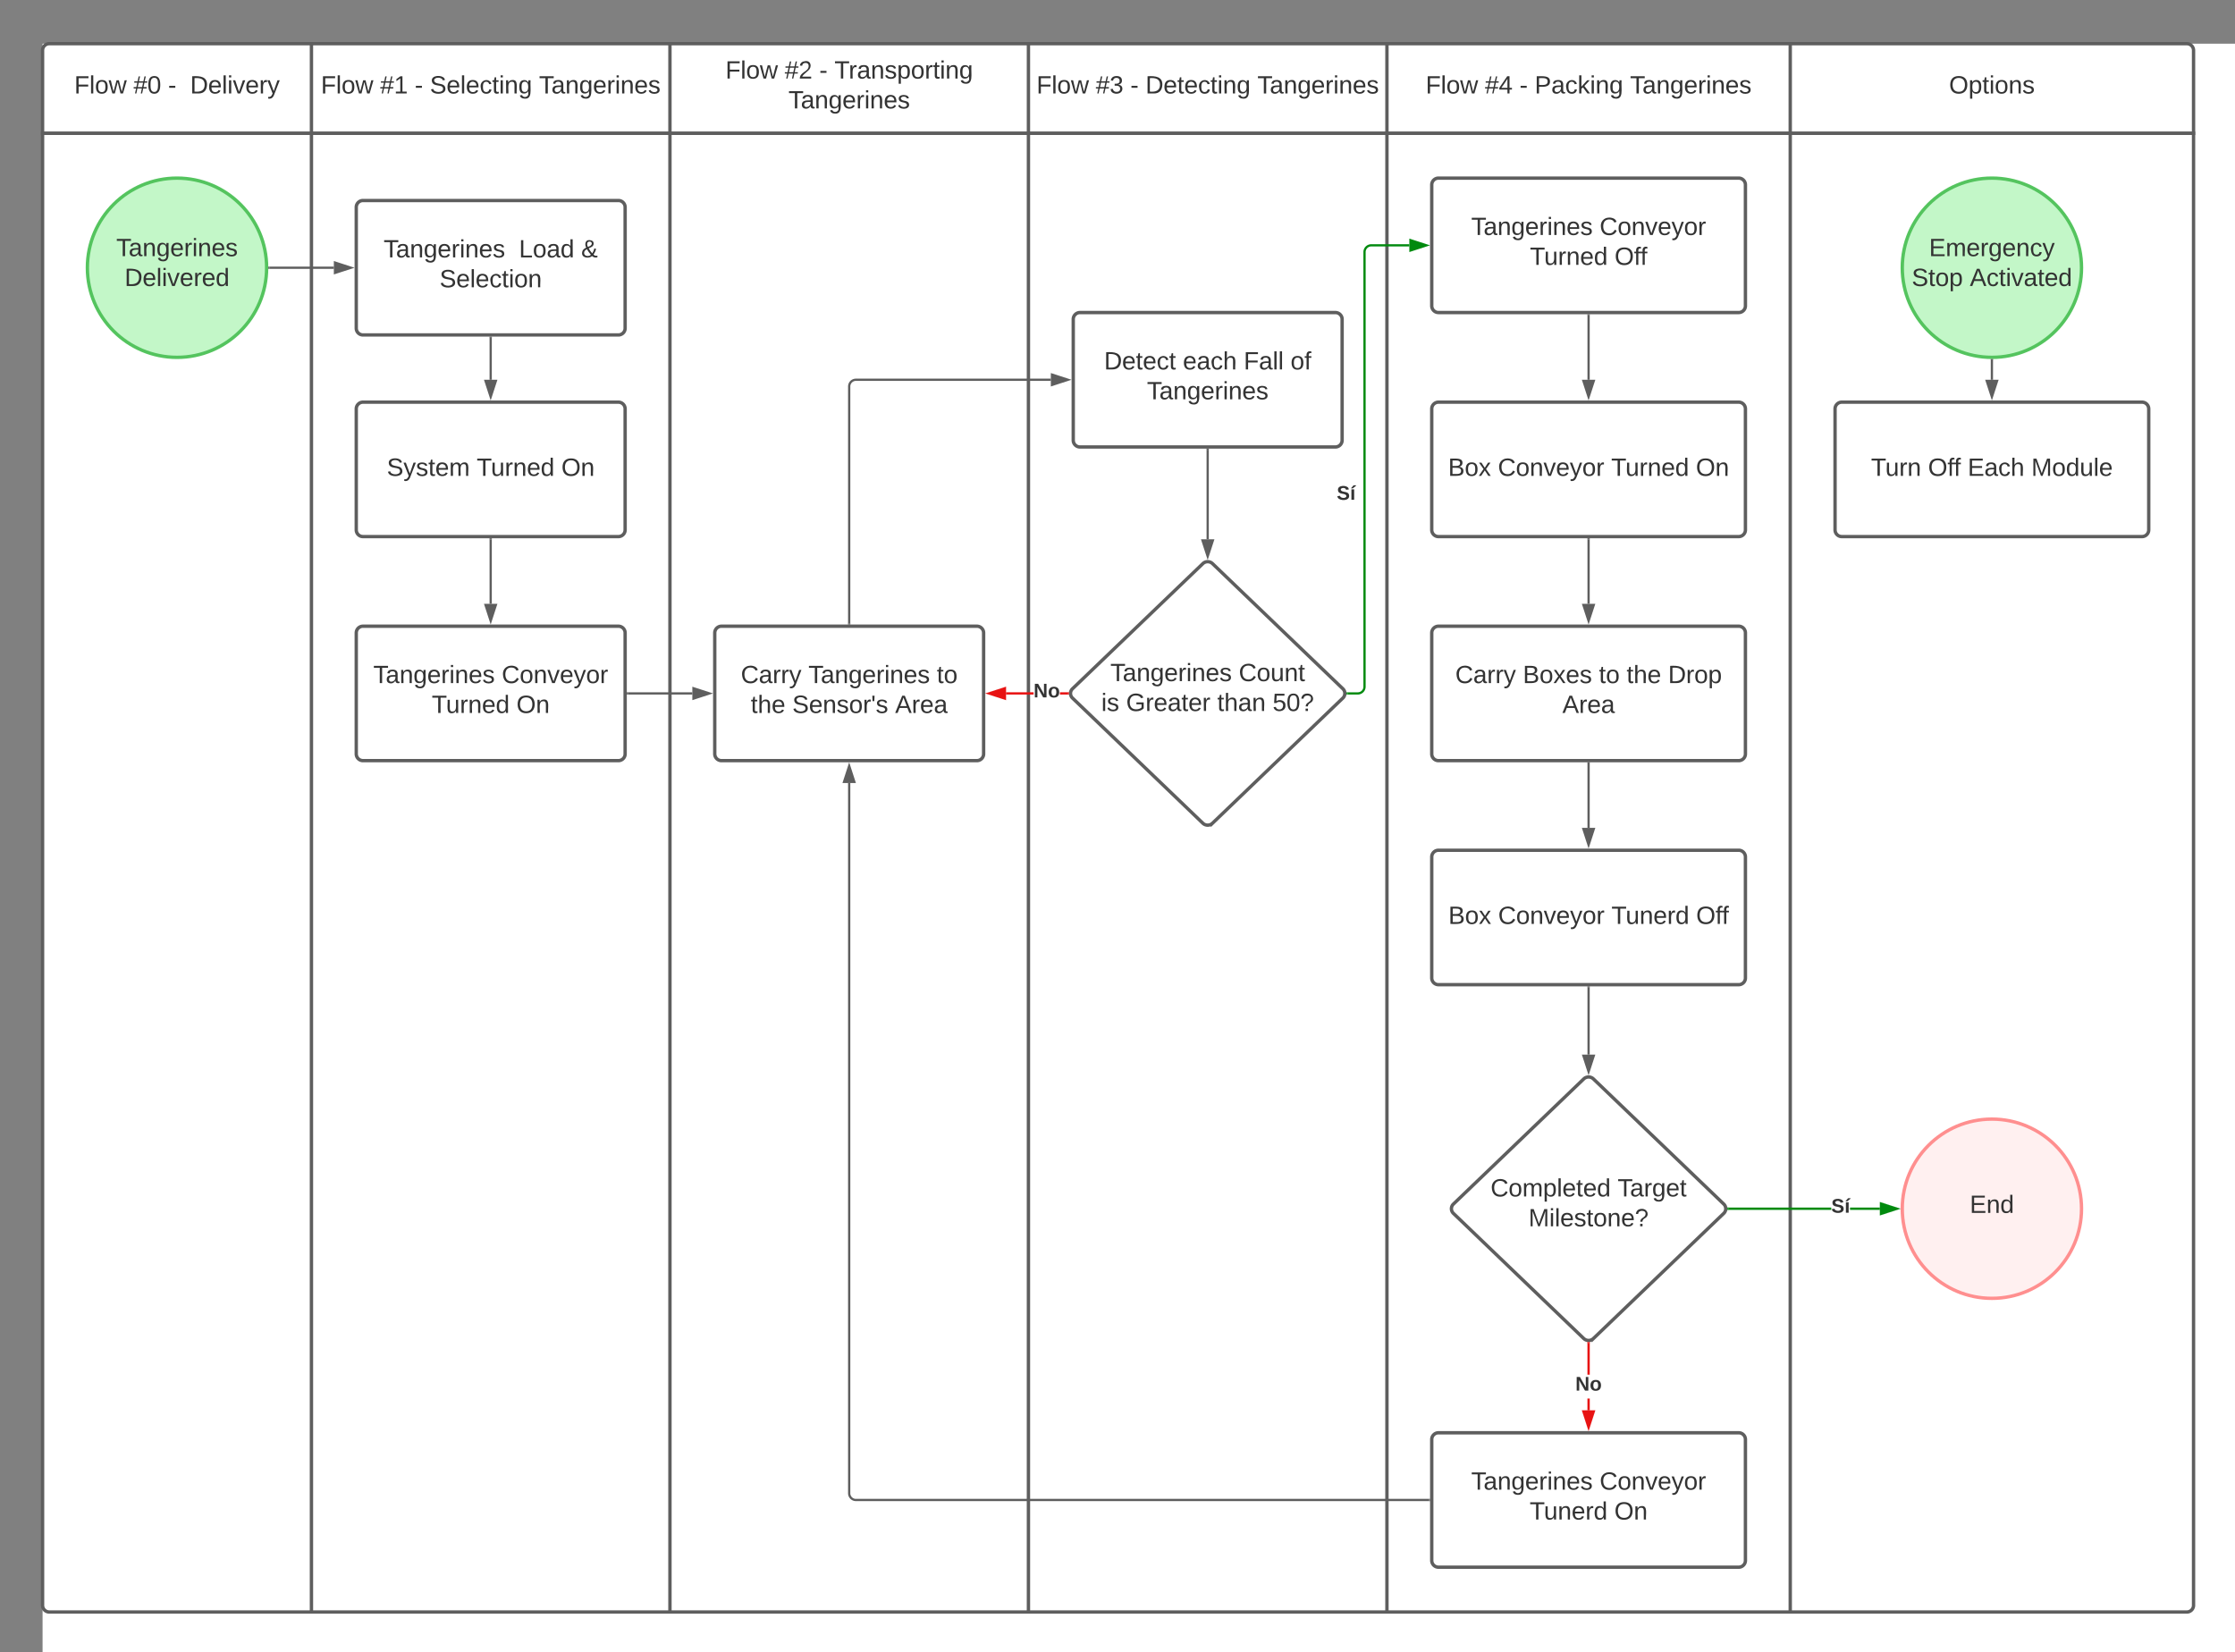 <svg xmlns="http://www.w3.org/2000/svg" xmlns:xlink="http://www.w3.org/1999/xlink" xmlns:lucid="lucid" width="1995" height="1475"><rect width="100%" height="100%" fill="#808080" stroke="none"/><g transform="translate(38 39)" lucid:page-tab-id="0_0"><path d="M0 0h3677.73v2581.67H0z" fill="#fff"/><path d="M0 80V6a6 6 0 0 1 6-6h234v80zM240 0h320v80H240zM560 0h320v80H560zM880 0h320v80H880zM1200 0h360v80h-360zM1560 0h354a6 6 0 0 1 6 6v74h-360z" stroke="#5e5e5e" stroke-width="3" fill="#fff"/><path d="M240 1400H6a6 6 0 0 1-6-6V80h240zM240 80h320v1320H240zM560 80h320v1320H560zM880 80h320v1320H880zM1200 80h360v1320h-360zM1920 80v1314a6 6 0 0 1-6 6h-354V80z" stroke="#5e5e5e" stroke-width="3" fill="none"/><use xlink:href="#a" transform="matrix(1,0,0,1,0,0) translate(28.272 44.444)"/><use xlink:href="#b" transform="matrix(1,0,0,1,0,0) translate(81.173 44.444)"/><use xlink:href="#c" transform="matrix(1,0,0,1,0,0) translate(112.037 44.444)"/><use xlink:href="#d" transform="matrix(1,0,0,1,0,0) translate(131.728 44.444)"/><use xlink:href="#a" transform="matrix(1,0,0,1,240,0) translate(8.426 44.444)"/><use xlink:href="#e" transform="matrix(1,0,0,1,240,0) translate(61.327 44.444)"/><use xlink:href="#f" transform="matrix(1,0,0,1,240,0) translate(92.191 44.444)"/><use xlink:href="#g" transform="matrix(1,0,0,1,240,0) translate(105.71 44.444)"/><use xlink:href="#h" transform="matrix(1,0,0,1,240,0) translate(203.117 44.444)"/><use xlink:href="#a" transform="matrix(1,0,0,1,560,0) translate(49.537 31.111)"/><use xlink:href="#i" transform="matrix(1,0,0,1,560,0) translate(102.438 31.111)"/><use xlink:href="#f" transform="matrix(1,0,0,1,560,0) translate(133.302 31.111)"/><use xlink:href="#j" transform="matrix(1,0,0,1,560,0) translate(146.821 31.111)"/><use xlink:href="#h" transform="matrix(1,0,0,1,560,0) translate(105.772 57.778)"/><use xlink:href="#a" transform="matrix(1,0,0,1,880,0) translate(7.191 44.444)"/><use xlink:href="#k" transform="matrix(1,0,0,1,880,0) translate(60.093 44.444)"/><use xlink:href="#f" transform="matrix(1,0,0,1,880,0) translate(90.957 44.444)"/><use xlink:href="#l" transform="matrix(1,0,0,1,880,0) translate(104.475 44.444)"/><use xlink:href="#h" transform="matrix(1,0,0,1,880,0) translate(204.352 44.444)"/><use xlink:href="#a" transform="matrix(1,0,0,1,1200,0) translate(34.568 44.444)"/><use xlink:href="#m" transform="matrix(1,0,0,1,1200,0) translate(87.469 44.444)"/><use xlink:href="#f" transform="matrix(1,0,0,1,1200,0) translate(118.333 44.444)"/><use xlink:href="#n" transform="matrix(1,0,0,1,1200,0) translate(131.852 44.444)"/><use xlink:href="#h" transform="matrix(1,0,0,1,1200,0) translate(216.975 44.444)"/><use xlink:href="#o" transform="matrix(1,0,0,1,1560,0) translate(141.759 44.444)"/><path d="M200 200c0 44.18-35.82 80-80 80s-80-35.82-80-80 35.82-80 80-80 80 35.82 80 80z" stroke="#54c45e" stroke-width="3" fill="#c3f7c8"/><use xlink:href="#p" transform="matrix(1,0,0,1,45,125) translate(20.772 64.653)"/><use xlink:href="#q" transform="matrix(1,0,0,1,45,125) translate(28.21 91.319)"/><path d="M280 146a6 6 0 0 1 6-6h228a6 6 0 0 1 6 6v108a6 6 0 0 1-6 6H286a6 6 0 0 1-6-6z" stroke="#5e5e5e" stroke-width="3" fill="#fff"/><use xlink:href="#r" transform="matrix(1,0,0,1,292,152) translate(12.414 38.778)"/><use xlink:href="#s" transform="matrix(1,0,0,1,292,152) translate(133.216 38.778)"/><use xlink:href="#t" transform="matrix(1,0,0,1,292,152) translate(188.772 38.778)"/><use xlink:href="#u" transform="matrix(1,0,0,1,292,152) translate(62.383 65.444)"/><path d="M202.5 200H260" stroke="#5e5e5e" stroke-width="2" fill="none"/><path d="M202.53 201h-1.06l.03-.98V199h1.03z" stroke="#5e5e5e" stroke-width=".05" fill="#5e5e5e"/><path d="M275.26 200L261 204.63v-9.26z" stroke="#5e5e5e" stroke-width="2" fill="#5e5e5e"/><path d="M280 326a6 6 0 0 1 6-6h228a6 6 0 0 1 6 6v108a6 6 0 0 1-6 6H286a6 6 0 0 1-6-6z" stroke="#5e5e5e" stroke-width="3" fill="#fff"/><use xlink:href="#v" transform="matrix(1,0,0,1,292,332) translate(15.284 53.778)"/><use xlink:href="#w" transform="matrix(1,0,0,1,292,332) translate(95.469 53.778)"/><use xlink:href="#x" transform="matrix(1,0,0,1,292,332) translate(171.086 53.778)"/><path d="M400 262.5V300" stroke="#5e5e5e" stroke-width="2" fill="none"/><path d="M401 262.53h-2v-1.03h2z" stroke="#5e5e5e" stroke-width=".05" fill="#5e5e5e"/><path d="M400 315.26L395.37 301h9.26z" stroke="#5e5e5e" stroke-width="2" fill="#5e5e5e"/><path d="M600 526a6 6 0 0 1 6-6h228a6 6 0 0 1 6 6v108a6 6 0 0 1-6 6H606a6 6 0 0 1-6-6z" stroke="#5e5e5e" stroke-width="3" fill="#fff"/><use xlink:href="#y" transform="matrix(1,0,0,1,612,532) translate(11.272 38.778)"/><use xlink:href="#z" transform="matrix(1,0,0,1,612,532) translate(71.58 38.778)"/><use xlink:href="#A" transform="matrix(1,0,0,1,612,532) translate(186.21 38.778)"/><use xlink:href="#B" transform="matrix(1,0,0,1,612,532) translate(20.16 65.444)"/><use xlink:href="#C" transform="matrix(1,0,0,1,612,532) translate(57.198 65.444)"/><use xlink:href="#D" transform="matrix(1,0,0,1,612,532) translate(148.988 65.444)"/><path d="M920 246a6 6 0 0 1 6-6h228a6 6 0 0 1 6 6v108a6 6 0 0 1-6 6H926a6 6 0 0 1-6-6z" stroke="#5e5e5e" stroke-width="3" fill="#fff"/><use xlink:href="#E" transform="matrix(1,0,0,1,932,252) translate(15.531 38.778)"/><use xlink:href="#F" transform="matrix(1,0,0,1,932,252) translate(85.84 38.778)"/><use xlink:href="#G" transform="matrix(1,0,0,1,932,252) translate(140.16 38.778)"/><use xlink:href="#H" transform="matrix(1,0,0,1,932,252) translate(181.951 38.778)"/><use xlink:href="#h" transform="matrix(1,0,0,1,932,252) translate(53.772 65.444)"/><path d="M720 517.5V306a6 6 0 0 1 6-6h174" stroke="#5e5e5e" stroke-width="2" fill="none"/><path d="M721 518.5h-2v-1.03h2z" stroke="#5e5e5e" stroke-width=".05" fill="#5e5e5e"/><path d="M915.26 300L901 304.63v-9.26z" stroke="#5e5e5e" stroke-width="2" fill="#5e5e5e"/><path d="M1035.67 464.15a6.25 6.25 0 0 1 8.66 0l116.34 111.7a5.76 5.76 0 0 1 0 8.3l-116.34 111.7a6.25 6.25 0 0 1-8.66 0l-116.34-111.7a5.76 5.76 0 0 1 0-8.3z" stroke="#5e5e5e" stroke-width="3" fill="#fff"/><use xlink:href="#I" transform="matrix(1,0,0,1,920,465) translate(33.091 104.028)"/><use xlink:href="#J" transform="matrix(1,0,0,1,920,465) translate(147.721 104.028)"/><use xlink:href="#K" transform="matrix(1,0,0,1,920,465) translate(25.036 130.694)"/><use xlink:href="#L" transform="matrix(1,0,0,1,920,465) translate(47.196 130.694)"/><use xlink:href="#M" transform="matrix(1,0,0,1,920,465) translate(128.554 130.694)"/><use xlink:href="#N" transform="matrix(1,0,0,1,920,465) translate(177.937 130.694)"/><path d="M1164.95 580h9.05a6 6 0 0 0 6-6V186a6 6 0 0 1 6-6h34" stroke="#008a0e" stroke-width="2" fill="none"/><path d="M1164.97 581h-1.1l.08-1-.08-1h1.1z" stroke="#008a0e" stroke-width=".05" fill="#008a0e"/><path d="M1235.26 180l-14.26 4.63v-9.26z" stroke="#008a0e" stroke-width="2" fill="#008a0e"/><use xlink:href="#O" transform="matrix(1,0,0,1,1155.21,392.933) translate(0.005 14.222)"/><path d="M1240 126a6 6 0 0 1 6-6h268a6 6 0 0 1 6 6v108a6 6 0 0 1-6 6h-268a6 6 0 0 1-6-6z" stroke="#5e5e5e" stroke-width="3" fill="#fff"/><use xlink:href="#I" transform="matrix(1,0,0,1,1252,132) translate(23.216 38.778)"/><use xlink:href="#P" transform="matrix(1,0,0,1,1252,132) translate(137.846 38.778)"/><use xlink:href="#w" transform="matrix(1,0,0,1,1252,132) translate(75.593 65.444)"/><use xlink:href="#Q" transform="matrix(1,0,0,1,1252,132) translate(151.21 65.444)"/><path d="M1040 362.5v79.9" stroke="#5e5e5e" stroke-width="2" fill="none"/><path d="M1041 362.53h-2v-1.03h2z" stroke="#5e5e5e" stroke-width=".05" fill="#5e5e5e"/><path d="M1040 457.67l-4.63-14.26h9.27z" stroke="#5e5e5e" stroke-width="2" fill="#5e5e5e"/><path d="M884.57 581H860v-2h24.57zm30.48 0h-6.87v-2h6.87z" stroke="#e81313" stroke-width=".05" fill="#e81313"/><path d="M916.05 580l.08 1h-1.1v-2h1.1z" fill="#e81313"/><path d="M916.08 580l.08 1.02H915V579h1.16zm-1.03-.98V581h1.06l-.07-.98.08-.98z" stroke="#e81313" stroke-width=".05" fill="#e81313"/><path d="M859 584.63L844.74 580l14.26-4.63z" fill="#e81313"/><path d="M860 586l-18.5-6 18.5-6zm-12.03-6l10.03 3.26v-6.52z" stroke="#e81313" stroke-width=".05" fill="#e81313"/><use xlink:href="#R" transform="matrix(1,0,0,1,884.572,569.333) translate(0.005 14.222)"/><path d="M1240 326a6 6 0 0 1 6-6h268a6 6 0 0 1 6 6v108a6 6 0 0 1-6 6h-268a6 6 0 0 1-6-6z" stroke="#5e5e5e" stroke-width="3" fill="#fff"/><use xlink:href="#S" transform="matrix(1,0,0,1,1252,332) translate(2.599 53.778)"/><use xlink:href="#T" transform="matrix(1,0,0,1,1252,332) translate(47.043 53.778)"/><use xlink:href="#w" transform="matrix(1,0,0,1,1252,332) translate(148.154 53.778)"/><use xlink:href="#x" transform="matrix(1,0,0,1,1252,332) translate(223.772 53.778)"/><path d="M1380 242.5V300" stroke="#5e5e5e" stroke-width="2" fill="none"/><path d="M1381 242.53h-2v-1.03h2z" stroke="#5e5e5e" stroke-width=".05" fill="#5e5e5e"/><path d="M1380 315.26l-4.63-14.26h9.27z" stroke="#5e5e5e" stroke-width="2" fill="#5e5e5e"/><path d="M1240 526a6 6 0 0 1 6-6h268a6 6 0 0 1 6 6v108a6 6 0 0 1-6 6h-268a6 6 0 0 1-6-6z" stroke="#5e5e5e" stroke-width="3" fill="#fff"/><use xlink:href="#y" transform="matrix(1,0,0,1,1252,532) translate(9.019 38.778)"/><use xlink:href="#U" transform="matrix(1,0,0,1,1252,532) translate(69.327 38.778)"/><use xlink:href="#V" transform="matrix(1,0,0,1,1252,532) translate(137.228 38.778)"/><use xlink:href="#B" transform="matrix(1,0,0,1,1252,532) translate(161.92 38.778)"/><use xlink:href="#W" transform="matrix(1,0,0,1,1252,532) translate(198.957 38.778)"/><use xlink:href="#D" transform="matrix(1,0,0,1,1252,532) translate(104.574 65.444)"/><path d="M1380 442.5V500" stroke="#5e5e5e" stroke-width="2" fill="none"/><path d="M1381 442.53h-2v-1.03h2z" stroke="#5e5e5e" stroke-width=".05" fill="#5e5e5e"/><path d="M1380 515.26l-4.63-14.26h9.27z" stroke="#5e5e5e" stroke-width="2" fill="#5e5e5e"/><path d="M1240 726a6 6 0 0 1 6-6h268a6 6 0 0 1 6 6v108a6 6 0 0 1-6 6h-268a6 6 0 0 1-6-6z" stroke="#5e5e5e" stroke-width="3" fill="#fff"/><g><use xlink:href="#S" transform="matrix(1,0,0,1,1252,732) translate(2.815 53.778)"/><use xlink:href="#T" transform="matrix(1,0,0,1,1252,732) translate(47.259 53.778)"/><use xlink:href="#X" transform="matrix(1,0,0,1,1252,732) translate(148.37 53.778)"/><use xlink:href="#Q" transform="matrix(1,0,0,1,1252,732) translate(223.988 53.778)"/></g><path d="M1240 1246a6 6 0 0 1 6-6h268a6 6 0 0 1 6 6v108a6 6 0 0 1-6 6h-268a6 6 0 0 1-6-6z" stroke="#5e5e5e" stroke-width="3" fill="#fff"/><g><use xlink:href="#I" transform="matrix(1,0,0,1,1252,1252) translate(23.216 38.778)"/><use xlink:href="#P" transform="matrix(1,0,0,1,1252,1252) translate(137.846 38.778)"/><use xlink:href="#X" transform="matrix(1,0,0,1,1252,1252) translate(75.377 65.444)"/><use xlink:href="#x" transform="matrix(1,0,0,1,1252,1252) translate(150.994 65.444)"/></g><path d="M1380 642.5V700" stroke="#5e5e5e" stroke-width="2" fill="none"/><path d="M1381 642.53h-2v-1.03h2z" stroke="#5e5e5e" stroke-width=".05" fill="#5e5e5e"/><path d="M1380 715.26l-4.63-14.26h9.27z" stroke="#5e5e5e" stroke-width="2" fill="#5e5e5e"/><path d="M280 526a6 6 0 0 1 6-6h228a6 6 0 0 1 6 6v108a6 6 0 0 1-6 6H286a6 6 0 0 1-6-6z" stroke="#5e5e5e" stroke-width="3" fill="#fff"/><g><use xlink:href="#I" transform="matrix(1,0,0,1,292,532) translate(3.216 38.778)"/><use xlink:href="#P" transform="matrix(1,0,0,1,292,532) translate(117.846 38.778)"/><use xlink:href="#w" transform="matrix(1,0,0,1,292,532) translate(55.377 65.444)"/><use xlink:href="#Y" transform="matrix(1,0,0,1,292,532) translate(130.994 65.444)"/></g><path d="M400 442.5V500" stroke="#5e5e5e" stroke-width="2" fill="none"/><path d="M401 442.53h-2v-1.03h2z" stroke="#5e5e5e" stroke-width=".05" fill="#5e5e5e"/><path d="M400 515.26L395.37 501h9.26z" stroke="#5e5e5e" stroke-width="2" fill="#5e5e5e"/><path d="M522.5 580H580" stroke="#5e5e5e" stroke-width="2" fill="none"/><path d="M522.53 581h-1.03v-2h1.03z" stroke="#5e5e5e" stroke-width=".05" fill="#5e5e5e"/><path d="M595.26 580L581 584.63v-9.26z" stroke="#5e5e5e" stroke-width="2" fill="#5e5e5e"/><path d="M1375.67 924.15a6.25 6.25 0 0 1 8.66 0l116.34 111.7a5.76 5.76 0 0 1 0 8.3l-116.34 111.7a6.25 6.25 0 0 1-8.66 0l-116.34-111.7a5.76 5.76 0 0 1 0-8.3z" stroke="#5e5e5e" stroke-width="3" fill="#fff"/><g><use xlink:href="#Z" transform="matrix(1,0,0,1,1260,925) translate(32.505 104.028)"/><use xlink:href="#aa" transform="matrix(1,0,0,1,1260,925) translate(145.9 104.028)"/><use xlink:href="#ab" transform="matrix(1,0,0,1,1260,925) translate(66.394 130.694)"/></g><path d="M1820 1040c0 44.18-35.82 80-80 80s-80-35.82-80-80 35.82-80 80-80 80 35.82 80 80z" stroke="#ff8f8f" stroke-width="3" fill="#fff0f0"/><g><use xlink:href="#ac" transform="matrix(1,0,0,1,1665,965) translate(55.247 78.715)"/></g><path d="M1596.6 1041h-91.65v-2h91.65zm43.4 0h-26.6v-2h26.6z" stroke="#008a0e" stroke-width=".05" fill="#008a0e"/><path d="M1504.97 1041h-1.1l.08-1-.08-1h1.1z" fill="#008a0e"/><path d="M1505 1041.03h-1.16l.08-1.03-.08-1.03h1.16zm-1.1-2l.07.97-.08.97h1.05v-1.94z" stroke="#008a0e" stroke-width=".05" fill="#008a0e"/><path d="M1655.26 1040l-14.26 4.63v-9.27z" fill="#008a0e"/><path d="M1658.5 1040l-18.5 6v-12zm-16.5 3.26l10.03-3.26-10.03-3.26z" stroke="#008a0e" stroke-width=".05" fill="#008a0e"/><g><use xlink:href="#O" transform="matrix(1,0,0,1,1596.605,1029.333) translate(0.005 14.222)"/></g><path d="M1380 842.5v59.9" stroke="#5e5e5e" stroke-width="2" fill="none"/><path d="M1381 842.53h-2v-1.03h2z" stroke="#5e5e5e" stroke-width=".05" fill="#5e5e5e"/><path d="M1380 917.67l-4.63-14.26h9.27z" stroke="#5e5e5e" stroke-width="2" fill="#5e5e5e"/><path d="M1381 1220h-2v-10.54h2zm0-31.87h-2v-28.04h2z" stroke="#e81313" stroke-width=".05" fill="#e81313"/><path d="M1380 1159.1l1-.1v1.12h-2v-1.1z" fill="#e81313"/><path d="M1380 1159.07l1.03-.08v1.14h-2.06V1159zm-.97 1.02h1.94v-1.06l-.97.08-.97-.08z" stroke="#e81313" stroke-width=".05" fill="#e81313"/><path d="M1380 1235.26l-4.63-14.26h9.27z" fill="#e81313"/><path d="M1380 1238.5l-6-18.5h12zm-3.26-16.5l3.26 10.03 3.26-10.03z" stroke="#e81313" stroke-width=".05" fill="#e81313"/><g><use xlink:href="#R" transform="matrix(1,0,0,1,1368.198,1188.129) translate(0.005 14.222)"/></g><path d="M1237.5 1300H726a6 6 0 0 1-6-6V660" stroke="#5e5e5e" stroke-width="2" fill="none"/><path d="M1238.5 1301h-1.03v-2h1.03z" stroke="#5e5e5e" stroke-width=".05" fill="#5e5e5e"/><path d="M720 644.74l4.63 14.26h-9.26z" stroke="#5e5e5e" stroke-width="2" fill="#5e5e5e"/><path d="M1820 200c0 44.18-35.82 80-80 80s-80-35.82-80-80 35.82-80 80-80 80 35.82 80 80z" stroke="#54c45e" stroke-width="3" fill="#c3f7c8"/><g><use xlink:href="#ad" transform="matrix(1,0,0,1,1665,125) translate(18.889 64.653)"/><use xlink:href="#ae" transform="matrix(1,0,0,1,1665,125) translate(3.426 91.319)"/><use xlink:href="#af" transform="matrix(1,0,0,1,1665,125) translate(55.278 91.319)"/></g><path d="M1600 326a6 6 0 0 1 6-6h268a6 6 0 0 1 6 6v108a6 6 0 0 1-6 6h-268a6 6 0 0 1-6-6z" stroke="#5e5e5e" stroke-width="3" fill="#fff"/><g><use xlink:href="#ag" transform="matrix(1,0,0,1,1612,332) translate(20.099 53.778)"/><use xlink:href="#ah" transform="matrix(1,0,0,1,1612,332) translate(71.025 53.778)"/><use xlink:href="#ai" transform="matrix(1,0,0,1,1612,332) translate(106.395 53.778)"/><use xlink:href="#aj" transform="matrix(1,0,0,1,1612,332) translate(163.185 53.778)"/></g><path d="M1740 282.5V300" stroke="#5e5e5e" stroke-width="2" fill="none"/><path d="M1739.98 281.5h1.03v1.03h-2v-1.06z" stroke="#5e5e5e" stroke-width=".05" fill="#5e5e5e"/><path d="M1740 315.26l-4.63-14.26h9.27z" stroke="#5e5e5e" stroke-width="2" fill="#5e5e5e"/><defs><path fill="#333" d="M63-220v92h138v28H63V0H30v-248h175v28H63" id="ak"/><path fill="#333" d="M24 0v-261h32V0H24" id="al"/><path fill="#333" d="M100-194c62-1 85 37 85 99 1 63-27 99-86 99S16-35 15-95c0-66 28-99 85-99zM99-20c44 1 53-31 53-75 0-43-8-75-51-75s-53 32-53 75 10 74 51 75" id="am"/><path fill="#333" d="M206 0h-36l-40-164L89 0H53L-1-190h32L70-26l43-164h34l41 164 42-164h31" id="an"/><g id="a"><use transform="matrix(0.062,0,0,0.062,0,0)" xlink:href="#ak"/><use transform="matrix(0.062,0,0,0.062,13.519,0)" xlink:href="#al"/><use transform="matrix(0.062,0,0,0.062,18.395,0)" xlink:href="#am"/><use transform="matrix(0.062,0,0,0.062,30.741,0)" xlink:href="#an"/></g><path fill="#333" d="M158-156l-14 65h45v19h-49L124 0h-19l15-72H56L41 0H22l15-72H2v-19h39l14-65H11v-19h48l15-71h20l-16 71h64l16-71h19l-16 71h37v19h-40zm-83 0L61-91h63l14-65H75" id="ao"/><path fill="#333" d="M101-251c68 0 85 55 85 127S166 4 100 4C33 4 14-52 14-124c0-73 17-127 87-127zm-1 229c47 0 54-49 54-102s-4-102-53-102c-51 0-55 48-55 102 0 53 5 102 54 102" id="ap"/><g id="b"><use transform="matrix(0.062,0,0,0.062,0,0)" xlink:href="#ao"/><use transform="matrix(0.062,0,0,0.062,12.346,0)" xlink:href="#ap"/></g><path fill="#333" d="M16-82v-28h88v28H16" id="aq"/><use transform="matrix(0.062,0,0,0.062,0,0)" xlink:href="#aq" id="c"/><path fill="#333" d="M30-248c118-7 216 8 213 122C240-48 200 0 122 0H30v-248zM63-27c89 8 146-16 146-99s-60-101-146-95v194" id="ar"/><path fill="#333" d="M100-194c63 0 86 42 84 106H49c0 40 14 67 53 68 26 1 43-12 49-29l28 8c-11 28-37 45-77 45C44 4 14-33 15-96c1-61 26-98 85-98zm52 81c6-60-76-77-97-28-3 7-6 17-6 28h103" id="as"/><path fill="#333" d="M24-231v-30h32v30H24zM24 0v-190h32V0H24" id="at"/><path fill="#333" d="M108 0H70L1-190h34L89-25l56-165h34" id="au"/><path fill="#333" d="M114-163C36-179 61-72 57 0H25l-1-190h30c1 12-1 29 2 39 6-27 23-49 58-41v29" id="av"/><path fill="#333" d="M179-190L93 31C79 59 56 82 12 73V49c39 6 53-20 64-50L1-190h34L92-34l54-156h33" id="aw"/><g id="d"><use transform="matrix(0.062,0,0,0.062,0,0)" xlink:href="#ar"/><use transform="matrix(0.062,0,0,0.062,15.988,0)" xlink:href="#as"/><use transform="matrix(0.062,0,0,0.062,28.333,0)" xlink:href="#al"/><use transform="matrix(0.062,0,0,0.062,33.21,0)" xlink:href="#at"/><use transform="matrix(0.062,0,0,0.062,38.086,0)" xlink:href="#au"/><use transform="matrix(0.062,0,0,0.062,49.198,0)" xlink:href="#as"/><use transform="matrix(0.062,0,0,0.062,61.543,0)" xlink:href="#av"/><use transform="matrix(0.062,0,0,0.062,68.889,0)" xlink:href="#aw"/></g><path fill="#333" d="M27 0v-27h64v-190l-56 39v-29l58-41h29v221h61V0H27" id="ax"/><g id="e"><use transform="matrix(0.062,0,0,0.062,0,0)" xlink:href="#ao"/><use transform="matrix(0.062,0,0,0.062,12.346,0)" xlink:href="#ax"/></g><use transform="matrix(0.062,0,0,0.062,0,0)" xlink:href="#aq" id="f"/><path fill="#333" d="M185-189c-5-48-123-54-124 2 14 75 158 14 163 119 3 78-121 87-175 55-17-10-28-26-33-46l33-7c5 56 141 63 141-1 0-78-155-14-162-118-5-82 145-84 179-34 5 7 8 16 11 25" id="ay"/><path fill="#333" d="M96-169c-40 0-48 33-48 73s9 75 48 75c24 0 41-14 43-38l32 2c-6 37-31 61-74 61-59 0-76-41-82-99-10-93 101-131 147-64 4 7 5 14 7 22l-32 3c-4-21-16-35-41-35" id="az"/><path fill="#333" d="M59-47c-2 24 18 29 38 22v24C64 9 27 4 27-40v-127H5v-23h24l9-43h21v43h35v23H59v120" id="aA"/><path fill="#333" d="M117-194c89-4 53 116 60 194h-32v-121c0-31-8-49-39-48C34-167 62-67 57 0H25l-1-190h30c1 10-1 24 2 32 11-22 29-35 61-36" id="aB"/><path fill="#333" d="M177-190C167-65 218 103 67 71c-23-6-38-20-44-43l32-5c15 47 100 32 89-28v-30C133-14 115 1 83 1 29 1 15-40 15-95c0-56 16-97 71-98 29-1 48 16 59 35 1-10 0-23 2-32h30zM94-22c36 0 50-32 50-73 0-42-14-75-50-75-39 0-46 34-46 75s6 73 46 73" id="aC"/><g id="g"><use transform="matrix(0.062,0,0,0.062,0,0)" xlink:href="#ay"/><use transform="matrix(0.062,0,0,0.062,14.815,0)" xlink:href="#as"/><use transform="matrix(0.062,0,0,0.062,27.16,0)" xlink:href="#al"/><use transform="matrix(0.062,0,0,0.062,32.037,0)" xlink:href="#as"/><use transform="matrix(0.062,0,0,0.062,44.383,0)" xlink:href="#az"/><use transform="matrix(0.062,0,0,0.062,55.494,0)" xlink:href="#aA"/><use transform="matrix(0.062,0,0,0.062,61.667,0)" xlink:href="#at"/><use transform="matrix(0.062,0,0,0.062,66.543,0)" xlink:href="#aB"/><use transform="matrix(0.062,0,0,0.062,78.889,0)" xlink:href="#aC"/></g><path fill="#333" d="M127-220V0H93v-220H8v-28h204v28h-85" id="aD"/><path fill="#333" d="M141-36C126-15 110 5 73 4 37 3 15-17 15-53c-1-64 63-63 125-63 3-35-9-54-41-54-24 1-41 7-42 31l-33-3c5-37 33-52 76-52 45 0 72 20 72 64v82c-1 20 7 32 28 27v20c-31 9-61-2-59-35zM48-53c0 20 12 33 32 33 41-3 63-29 60-74-43 2-92-5-92 41" id="aE"/><path fill="#333" d="M135-143c-3-34-86-38-87 0 15 53 115 12 119 90S17 21 10-45l28-5c4 36 97 45 98 0-10-56-113-15-118-90-4-57 82-63 122-42 12 7 21 19 24 35" id="aF"/><g id="h"><use transform="matrix(0.062,0,0,0.062,0,0)" xlink:href="#aD"/><use transform="matrix(0.062,0,0,0.062,11.049,0)" xlink:href="#aE"/><use transform="matrix(0.062,0,0,0.062,23.395,0)" xlink:href="#aB"/><use transform="matrix(0.062,0,0,0.062,35.741,0)" xlink:href="#aC"/><use transform="matrix(0.062,0,0,0.062,48.086,0)" xlink:href="#as"/><use transform="matrix(0.062,0,0,0.062,60.432,0)" xlink:href="#av"/><use transform="matrix(0.062,0,0,0.062,67.778,0)" xlink:href="#at"/><use transform="matrix(0.062,0,0,0.062,72.654,0)" xlink:href="#aB"/><use transform="matrix(0.062,0,0,0.062,85,0)" xlink:href="#as"/><use transform="matrix(0.062,0,0,0.062,97.346,0)" xlink:href="#aF"/></g><path fill="#333" d="M101-251c82-7 93 87 43 132L82-64C71-53 59-42 53-27h129V0H18c2-99 128-94 128-182 0-28-16-43-45-43s-46 15-49 41l-32-3c6-41 34-60 81-64" id="aG"/><g id="i"><use transform="matrix(0.062,0,0,0.062,0,0)" xlink:href="#ao"/><use transform="matrix(0.062,0,0,0.062,12.346,0)" xlink:href="#aG"/></g><path fill="#333" d="M115-194c55 1 70 41 70 98S169 2 115 4C84 4 66-9 55-30l1 105H24l-1-265h31l2 30c10-21 28-34 59-34zm-8 174c40 0 45-34 45-75s-6-73-45-74c-42 0-51 32-51 76 0 43 10 73 51 73" id="aH"/><g id="j"><use transform="matrix(0.062,0,0,0.062,0,0)" xlink:href="#aD"/><use transform="matrix(0.062,0,0,0.062,12.716,0)" xlink:href="#av"/><use transform="matrix(0.062,0,0,0.062,20.062,0)" xlink:href="#aE"/><use transform="matrix(0.062,0,0,0.062,32.407,0)" xlink:href="#aB"/><use transform="matrix(0.062,0,0,0.062,44.753,0)" xlink:href="#aF"/><use transform="matrix(0.062,0,0,0.062,55.864,0)" xlink:href="#aH"/><use transform="matrix(0.062,0,0,0.062,68.21,0)" xlink:href="#am"/><use transform="matrix(0.062,0,0,0.062,80.556,0)" xlink:href="#av"/><use transform="matrix(0.062,0,0,0.062,87.901,0)" xlink:href="#aA"/><use transform="matrix(0.062,0,0,0.062,94.074,0)" xlink:href="#at"/><use transform="matrix(0.062,0,0,0.062,98.951,0)" xlink:href="#aB"/><use transform="matrix(0.062,0,0,0.062,111.296,0)" xlink:href="#aC"/></g><path fill="#333" d="M126-127c33 6 58 20 58 59 0 88-139 92-164 29-3-8-5-16-6-25l32-3c6 27 21 44 54 44 32 0 52-15 52-46 0-38-36-46-79-43v-28c39 1 72-4 72-42 0-27-17-43-46-43-28 0-47 15-49 41l-32-3c6-42 35-63 81-64 48-1 79 21 79 65 0 36-21 52-52 59" id="aI"/><g id="k"><use transform="matrix(0.062,0,0,0.062,0,0)" xlink:href="#ao"/><use transform="matrix(0.062,0,0,0.062,12.346,0)" xlink:href="#aI"/></g><g id="l"><use transform="matrix(0.062,0,0,0.062,0,0)" xlink:href="#ar"/><use transform="matrix(0.062,0,0,0.062,15.988,0)" xlink:href="#as"/><use transform="matrix(0.062,0,0,0.062,28.333,0)" xlink:href="#aA"/><use transform="matrix(0.062,0,0,0.062,34.506,0)" xlink:href="#as"/><use transform="matrix(0.062,0,0,0.062,46.852,0)" xlink:href="#az"/><use transform="matrix(0.062,0,0,0.062,57.963,0)" xlink:href="#aA"/><use transform="matrix(0.062,0,0,0.062,64.136,0)" xlink:href="#at"/><use transform="matrix(0.062,0,0,0.062,69.012,0)" xlink:href="#aB"/><use transform="matrix(0.062,0,0,0.062,81.358,0)" xlink:href="#aC"/></g><path fill="#333" d="M155-56V0h-30v-56H8v-25l114-167h33v167h35v25h-35zm-30-156c-27 46-58 90-88 131h88v-131" id="aJ"/><g id="m"><use transform="matrix(0.062,0,0,0.062,0,0)" xlink:href="#ao"/><use transform="matrix(0.062,0,0,0.062,12.346,0)" xlink:href="#aJ"/></g><path fill="#333" d="M30-248c87 1 191-15 191 75 0 78-77 80-158 76V0H30v-248zm33 125c57 0 124 11 124-50 0-59-68-47-124-48v98" id="aK"/><path fill="#333" d="M143 0L79-87 56-68V0H24v-261h32v163l83-92h37l-77 82L181 0h-38" id="aL"/><g id="n"><use transform="matrix(0.062,0,0,0.062,0,0)" xlink:href="#aK"/><use transform="matrix(0.062,0,0,0.062,14.815,0)" xlink:href="#aE"/><use transform="matrix(0.062,0,0,0.062,27.16,0)" xlink:href="#az"/><use transform="matrix(0.062,0,0,0.062,38.272,0)" xlink:href="#aL"/><use transform="matrix(0.062,0,0,0.062,49.383,0)" xlink:href="#at"/><use transform="matrix(0.062,0,0,0.062,54.259,0)" xlink:href="#aB"/><use transform="matrix(0.062,0,0,0.062,66.605,0)" xlink:href="#aC"/></g><path fill="#333" d="M140-251c81 0 123 46 123 126C263-46 219 4 140 4 59 4 17-45 17-125s42-126 123-126zm0 227c63 0 89-41 89-101s-29-99-89-99c-61 0-89 39-89 99S79-25 140-24" id="aM"/><g id="o"><use transform="matrix(0.062,0,0,0.062,0,0)" xlink:href="#aM"/><use transform="matrix(0.062,0,0,0.062,17.284,0)" xlink:href="#aH"/><use transform="matrix(0.062,0,0,0.062,29.63,0)" xlink:href="#aA"/><use transform="matrix(0.062,0,0,0.062,35.802,0)" xlink:href="#at"/><use transform="matrix(0.062,0,0,0.062,40.679,0)" xlink:href="#am"/><use transform="matrix(0.062,0,0,0.062,53.025,0)" xlink:href="#aB"/><use transform="matrix(0.062,0,0,0.062,65.37,0)" xlink:href="#aF"/></g><g id="p"><use transform="matrix(0.062,0,0,0.062,0,0)" xlink:href="#aD"/><use transform="matrix(0.062,0,0,0.062,11.049,0)" xlink:href="#aE"/><use transform="matrix(0.062,0,0,0.062,23.395,0)" xlink:href="#aB"/><use transform="matrix(0.062,0,0,0.062,35.741,0)" xlink:href="#aC"/><use transform="matrix(0.062,0,0,0.062,48.086,0)" xlink:href="#as"/><use transform="matrix(0.062,0,0,0.062,60.432,0)" xlink:href="#av"/><use transform="matrix(0.062,0,0,0.062,67.778,0)" xlink:href="#at"/><use transform="matrix(0.062,0,0,0.062,72.654,0)" xlink:href="#aB"/><use transform="matrix(0.062,0,0,0.062,85,0)" xlink:href="#as"/><use transform="matrix(0.062,0,0,0.062,97.346,0)" xlink:href="#aF"/></g><path fill="#333" d="M85-194c31 0 48 13 60 33l-1-100h32l1 261h-30c-2-10 0-23-3-31C134-8 116 4 85 4 32 4 16-35 15-94c0-66 23-100 70-100zm9 24c-40 0-46 34-46 75 0 40 6 74 45 74 42 0 51-32 51-76 0-42-9-74-50-73" id="aN"/><g id="q"><use transform="matrix(0.062,0,0,0.062,0,0)" xlink:href="#ar"/><use transform="matrix(0.062,0,0,0.062,15.988,0)" xlink:href="#as"/><use transform="matrix(0.062,0,0,0.062,28.333,0)" xlink:href="#al"/><use transform="matrix(0.062,0,0,0.062,33.21,0)" xlink:href="#at"/><use transform="matrix(0.062,0,0,0.062,38.086,0)" xlink:href="#au"/><use transform="matrix(0.062,0,0,0.062,49.198,0)" xlink:href="#as"/><use transform="matrix(0.062,0,0,0.062,61.543,0)" xlink:href="#av"/><use transform="matrix(0.062,0,0,0.062,68.889,0)" xlink:href="#as"/><use transform="matrix(0.062,0,0,0.062,81.235,0)" xlink:href="#aN"/></g><g id="r"><use transform="matrix(0.062,0,0,0.062,0,0)" xlink:href="#aD"/><use transform="matrix(0.062,0,0,0.062,11.049,0)" xlink:href="#aE"/><use transform="matrix(0.062,0,0,0.062,23.395,0)" xlink:href="#aB"/><use transform="matrix(0.062,0,0,0.062,35.741,0)" xlink:href="#aC"/><use transform="matrix(0.062,0,0,0.062,48.086,0)" xlink:href="#as"/><use transform="matrix(0.062,0,0,0.062,60.432,0)" xlink:href="#av"/><use transform="matrix(0.062,0,0,0.062,67.778,0)" xlink:href="#at"/><use transform="matrix(0.062,0,0,0.062,72.654,0)" xlink:href="#aB"/><use transform="matrix(0.062,0,0,0.062,85,0)" xlink:href="#as"/><use transform="matrix(0.062,0,0,0.062,97.346,0)" xlink:href="#aF"/></g><path fill="#333" d="M30 0v-248h33v221h125V0H30" id="aO"/><g id="s"><use transform="matrix(0.062,0,0,0.062,0,0)" xlink:href="#aO"/><use transform="matrix(0.062,0,0,0.062,12.346,0)" xlink:href="#am"/><use transform="matrix(0.062,0,0,0.062,24.691,0)" xlink:href="#aE"/><use transform="matrix(0.062,0,0,0.062,37.037,0)" xlink:href="#aN"/></g><path fill="#333" d="M234-2c-28 10-62 0-77-18C117 19 8 12 13-65c3-43 29-61 60-76-25-40-17-114 47-108 35 3 59 15 59 50 0 44-40 53-71 69 14 26 32 50 51 72 14-21 24-43 30-72l26 8c-9 33-21 57-38 82 13 13 33 22 57 15v23zM97-151c25-10 52-18 56-48-1-18-13-29-33-29-42 0-39 50-23 77zM42-66c-3 51 71 58 98 28-20-24-41-51-56-80-23 10-40 24-42 52" id="aP"/><use transform="matrix(0.062,0,0,0.062,0,0)" xlink:href="#aP" id="t"/><g id="u"><use transform="matrix(0.062,0,0,0.062,0,0)" xlink:href="#ay"/><use transform="matrix(0.062,0,0,0.062,14.815,0)" xlink:href="#as"/><use transform="matrix(0.062,0,0,0.062,27.16,0)" xlink:href="#al"/><use transform="matrix(0.062,0,0,0.062,32.037,0)" xlink:href="#as"/><use transform="matrix(0.062,0,0,0.062,44.383,0)" xlink:href="#az"/><use transform="matrix(0.062,0,0,0.062,55.494,0)" xlink:href="#aA"/><use transform="matrix(0.062,0,0,0.062,61.667,0)" xlink:href="#at"/><use transform="matrix(0.062,0,0,0.062,66.543,0)" xlink:href="#am"/><use transform="matrix(0.062,0,0,0.062,78.889,0)" xlink:href="#aB"/></g><path fill="#333" d="M210-169c-67 3-38 105-44 169h-31v-121c0-29-5-50-35-48C34-165 62-65 56 0H25l-1-190h30c1 10-1 24 2 32 10-44 99-50 107 0 11-21 27-35 58-36 85-2 47 119 55 194h-31v-121c0-29-5-49-35-48" id="aQ"/><g id="v"><use transform="matrix(0.062,0,0,0.062,0,0)" xlink:href="#ay"/><use transform="matrix(0.062,0,0,0.062,14.815,0)" xlink:href="#aw"/><use transform="matrix(0.062,0,0,0.062,25.926,0)" xlink:href="#aF"/><use transform="matrix(0.062,0,0,0.062,37.037,0)" xlink:href="#aA"/><use transform="matrix(0.062,0,0,0.062,43.21,0)" xlink:href="#as"/><use transform="matrix(0.062,0,0,0.062,55.556,0)" xlink:href="#aQ"/></g><path fill="#333" d="M84 4C-5 8 30-112 23-190h32v120c0 31 7 50 39 49 72-2 45-101 50-169h31l1 190h-30c-1-10 1-25-2-33-11 22-28 36-60 37" id="aR"/><g id="w"><use transform="matrix(0.062,0,0,0.062,0,0)" xlink:href="#aD"/><use transform="matrix(0.062,0,0,0.062,12.716,0)" xlink:href="#aR"/><use transform="matrix(0.062,0,0,0.062,25.062,0)" xlink:href="#av"/><use transform="matrix(0.062,0,0,0.062,32.407,0)" xlink:href="#aB"/><use transform="matrix(0.062,0,0,0.062,44.753,0)" xlink:href="#as"/><use transform="matrix(0.062,0,0,0.062,57.099,0)" xlink:href="#aN"/></g><g id="x"><use transform="matrix(0.062,0,0,0.062,0,0)" xlink:href="#aM"/><use transform="matrix(0.062,0,0,0.062,17.284,0)" xlink:href="#aB"/></g><path fill="#333" d="M212-179c-10-28-35-45-73-45-59 0-87 40-87 99 0 60 29 101 89 101 43 0 62-24 78-52l27 14C228-24 195 4 139 4 59 4 22-46 18-125c-6-104 99-153 187-111 19 9 31 26 39 46" id="aS"/><g id="y"><use transform="matrix(0.062,0,0,0.062,0,0)" xlink:href="#aS"/><use transform="matrix(0.062,0,0,0.062,15.988,0)" xlink:href="#aE"/><use transform="matrix(0.062,0,0,0.062,28.333,0)" xlink:href="#av"/><use transform="matrix(0.062,0,0,0.062,35.679,0)" xlink:href="#av"/><use transform="matrix(0.062,0,0,0.062,43.025,0)" xlink:href="#aw"/></g><g id="z"><use transform="matrix(0.062,0,0,0.062,0,0)" xlink:href="#aD"/><use transform="matrix(0.062,0,0,0.062,11.049,0)" xlink:href="#aE"/><use transform="matrix(0.062,0,0,0.062,23.395,0)" xlink:href="#aB"/><use transform="matrix(0.062,0,0,0.062,35.741,0)" xlink:href="#aC"/><use transform="matrix(0.062,0,0,0.062,48.086,0)" xlink:href="#as"/><use transform="matrix(0.062,0,0,0.062,60.432,0)" xlink:href="#av"/><use transform="matrix(0.062,0,0,0.062,67.778,0)" xlink:href="#at"/><use transform="matrix(0.062,0,0,0.062,72.654,0)" xlink:href="#aB"/><use transform="matrix(0.062,0,0,0.062,85,0)" xlink:href="#as"/><use transform="matrix(0.062,0,0,0.062,97.346,0)" xlink:href="#aF"/></g><g id="A"><use transform="matrix(0.062,0,0,0.062,0,0)" xlink:href="#aA"/><use transform="matrix(0.062,0,0,0.062,6.173,0)" xlink:href="#am"/></g><path fill="#333" d="M106-169C34-169 62-67 57 0H25v-261h32l-1 103c12-21 28-36 61-36 89 0 53 116 60 194h-32v-121c2-32-8-49-39-48" id="aT"/><g id="B"><use transform="matrix(0.062,0,0,0.062,0,0)" xlink:href="#aA"/><use transform="matrix(0.062,0,0,0.062,6.173,0)" xlink:href="#aT"/><use transform="matrix(0.062,0,0,0.062,18.519,0)" xlink:href="#as"/></g><path fill="#333" d="M47-170H22l-4-78h33" id="aU"/><g id="C"><use transform="matrix(0.062,0,0,0.062,0,0)" xlink:href="#ay"/><use transform="matrix(0.062,0,0,0.062,14.815,0)" xlink:href="#as"/><use transform="matrix(0.062,0,0,0.062,27.16,0)" xlink:href="#aB"/><use transform="matrix(0.062,0,0,0.062,39.506,0)" xlink:href="#aF"/><use transform="matrix(0.062,0,0,0.062,50.617,0)" xlink:href="#am"/><use transform="matrix(0.062,0,0,0.062,62.963,0)" xlink:href="#av"/><use transform="matrix(0.062,0,0,0.062,70.309,0)" xlink:href="#aU"/><use transform="matrix(0.062,0,0,0.062,74.506,0)" xlink:href="#aF"/></g><path fill="#333" d="M205 0l-28-72H64L36 0H1l101-248h38L239 0h-34zm-38-99l-47-123c-12 45-31 82-46 123h93" id="aV"/><g id="D"><use transform="matrix(0.062,0,0,0.062,0,0)" xlink:href="#aV"/><use transform="matrix(0.062,0,0,0.062,14.815,0)" xlink:href="#av"/><use transform="matrix(0.062,0,0,0.062,22.16,0)" xlink:href="#as"/><use transform="matrix(0.062,0,0,0.062,34.506,0)" xlink:href="#aE"/></g><g id="E"><use transform="matrix(0.062,0,0,0.062,0,0)" xlink:href="#ar"/><use transform="matrix(0.062,0,0,0.062,15.988,0)" xlink:href="#as"/><use transform="matrix(0.062,0,0,0.062,28.333,0)" xlink:href="#aA"/><use transform="matrix(0.062,0,0,0.062,34.506,0)" xlink:href="#as"/><use transform="matrix(0.062,0,0,0.062,46.852,0)" xlink:href="#az"/><use transform="matrix(0.062,0,0,0.062,57.963,0)" xlink:href="#aA"/></g><g id="F"><use transform="matrix(0.062,0,0,0.062,0,0)" xlink:href="#as"/><use transform="matrix(0.062,0,0,0.062,12.346,0)" xlink:href="#aE"/><use transform="matrix(0.062,0,0,0.062,24.691,0)" xlink:href="#az"/><use transform="matrix(0.062,0,0,0.062,35.802,0)" xlink:href="#aT"/></g><g id="G"><use transform="matrix(0.062,0,0,0.062,0,0)" xlink:href="#ak"/><use transform="matrix(0.062,0,0,0.062,13.519,0)" xlink:href="#aE"/><use transform="matrix(0.062,0,0,0.062,25.864,0)" xlink:href="#al"/><use transform="matrix(0.062,0,0,0.062,30.741,0)" xlink:href="#al"/></g><path fill="#333" d="M101-234c-31-9-42 10-38 44h38v23H63V0H32v-167H5v-23h27c-7-52 17-82 69-68v24" id="aW"/><g id="H"><use transform="matrix(0.062,0,0,0.062,0,0)" xlink:href="#am"/><use transform="matrix(0.062,0,0,0.062,12.346,0)" xlink:href="#aW"/></g><g id="I"><use transform="matrix(0.062,0,0,0.062,0,0)" xlink:href="#aD"/><use transform="matrix(0.062,0,0,0.062,11.049,0)" xlink:href="#aE"/><use transform="matrix(0.062,0,0,0.062,23.395,0)" xlink:href="#aB"/><use transform="matrix(0.062,0,0,0.062,35.741,0)" xlink:href="#aC"/><use transform="matrix(0.062,0,0,0.062,48.086,0)" xlink:href="#as"/><use transform="matrix(0.062,0,0,0.062,60.432,0)" xlink:href="#av"/><use transform="matrix(0.062,0,0,0.062,67.778,0)" xlink:href="#at"/><use transform="matrix(0.062,0,0,0.062,72.654,0)" xlink:href="#aB"/><use transform="matrix(0.062,0,0,0.062,85,0)" xlink:href="#as"/><use transform="matrix(0.062,0,0,0.062,97.346,0)" xlink:href="#aF"/></g><g id="J"><use transform="matrix(0.062,0,0,0.062,0,0)" xlink:href="#aS"/><use transform="matrix(0.062,0,0,0.062,15.988,0)" xlink:href="#am"/><use transform="matrix(0.062,0,0,0.062,28.333,0)" xlink:href="#aR"/><use transform="matrix(0.062,0,0,0.062,40.679,0)" xlink:href="#aB"/><use transform="matrix(0.062,0,0,0.062,53.025,0)" xlink:href="#aA"/></g><g id="K"><use transform="matrix(0.062,0,0,0.062,0,0)" xlink:href="#at"/><use transform="matrix(0.062,0,0,0.062,4.877,0)" xlink:href="#aF"/></g><path fill="#333" d="M143 4C61 4 22-44 18-125c-5-107 100-154 193-111 17 8 29 25 37 43l-32 9c-13-25-37-40-76-40-61 0-88 39-88 99 0 61 29 100 91 101 35 0 62-11 79-27v-45h-74v-28h105v86C228-13 192 4 143 4" id="aX"/><g id="L"><use transform="matrix(0.062,0,0,0.062,0,0)" xlink:href="#aX"/><use transform="matrix(0.062,0,0,0.062,17.284,0)" xlink:href="#av"/><use transform="matrix(0.062,0,0,0.062,24.63,0)" xlink:href="#as"/><use transform="matrix(0.062,0,0,0.062,36.975,0)" xlink:href="#aE"/><use transform="matrix(0.062,0,0,0.062,49.321,0)" xlink:href="#aA"/><use transform="matrix(0.062,0,0,0.062,55.494,0)" xlink:href="#as"/><use transform="matrix(0.062,0,0,0.062,67.84,0)" xlink:href="#av"/></g><g id="M"><use transform="matrix(0.062,0,0,0.062,0,0)" xlink:href="#aA"/><use transform="matrix(0.062,0,0,0.062,6.173,0)" xlink:href="#aT"/><use transform="matrix(0.062,0,0,0.062,18.519,0)" xlink:href="#aE"/><use transform="matrix(0.062,0,0,0.062,30.864,0)" xlink:href="#aB"/></g><path fill="#333" d="M54-142c48-35 137-8 131 61C196 18 31 33 14-55l32-4c7 23 22 37 52 37 35-1 51-22 54-58 4-55-73-65-99-34H22l8-134h141v27H59" id="aY"/><path fill="#333" d="M103-251c84 0 111 97 45 133-19 10-37 24-39 52H78c0-63 77-55 77-114 0-30-21-42-52-43-32 0-53 17-56 46l-32-2c7-45 34-72 88-72zM77 0v-35h34V0H77" id="aZ"/><g id="N"><use transform="matrix(0.062,0,0,0.062,0,0)" xlink:href="#aY"/><use transform="matrix(0.062,0,0,0.062,12.346,0)" xlink:href="#ap"/><use transform="matrix(0.062,0,0,0.062,24.691,0)" xlink:href="#aZ"/></g><path fill="#333" d="M169-182c-1-43-94-46-97-3 18 66 151 10 154 114 3 95-165 93-204 36-6-8-10-19-12-30l50-8c3 46 112 56 116 5-17-69-150-10-154-114-4-87 153-88 188-35 5 8 8 18 10 28" id="ba"/><path fill="#333" d="M25 0v-190h50V0H25zm-5-208v-5l45-51h45v8l-60 48H20" id="bb"/><g id="O"><use transform="matrix(0.049,0,0,0.049,0,0)" xlink:href="#ba"/><use transform="matrix(0.049,0,0,0.049,11.852,0)" xlink:href="#bb"/></g><g id="P"><use transform="matrix(0.062,0,0,0.062,0,0)" xlink:href="#aS"/><use transform="matrix(0.062,0,0,0.062,15.988,0)" xlink:href="#am"/><use transform="matrix(0.062,0,0,0.062,28.333,0)" xlink:href="#aB"/><use transform="matrix(0.062,0,0,0.062,40.679,0)" xlink:href="#au"/><use transform="matrix(0.062,0,0,0.062,51.79,0)" xlink:href="#as"/><use transform="matrix(0.062,0,0,0.062,64.136,0)" xlink:href="#aw"/><use transform="matrix(0.062,0,0,0.062,75.247,0)" xlink:href="#am"/><use transform="matrix(0.062,0,0,0.062,87.593,0)" xlink:href="#av"/></g><g id="Q"><use transform="matrix(0.062,0,0,0.062,0,0)" xlink:href="#aM"/><use transform="matrix(0.062,0,0,0.062,17.284,0)" xlink:href="#aW"/><use transform="matrix(0.062,0,0,0.062,23.025,0)" xlink:href="#aW"/></g><path fill="#333" d="M175 0L67-191c6 58 2 128 3 191H24v-248h59L193-55c-6-58-2-129-3-193h46V0h-61" id="bc"/><path fill="#333" d="M110-194c64 0 96 36 96 99 0 64-35 99-97 99-61 0-95-36-95-99 0-62 34-99 96-99zm-1 164c35 0 45-28 45-65 0-40-10-65-43-65-34 0-45 26-45 65 0 36 10 65 43 65" id="bd"/><g id="R"><use transform="matrix(0.049,0,0,0.049,0,0)" xlink:href="#bc"/><use transform="matrix(0.049,0,0,0.049,12.79,0)" xlink:href="#bd"/></g><path fill="#333" d="M160-131c35 5 61 23 61 61C221 17 115-2 30 0v-248c76 3 177-17 177 60 0 33-19 50-47 57zm-97-11c50-1 110 9 110-42 0-47-63-36-110-37v79zm0 115c55-2 124 14 124-45 0-56-70-42-124-44v89" id="be"/><path fill="#333" d="M141 0L90-78 38 0H4l68-98-65-92h35l48 74 47-74h35l-64 92 68 98h-35" id="bf"/><g id="S"><use transform="matrix(0.062,0,0,0.062,0,0)" xlink:href="#be"/><use transform="matrix(0.062,0,0,0.062,14.815,0)" xlink:href="#am"/><use transform="matrix(0.062,0,0,0.062,27.16,0)" xlink:href="#bf"/></g><g id="T"><use transform="matrix(0.062,0,0,0.062,0,0)" xlink:href="#aS"/><use transform="matrix(0.062,0,0,0.062,15.988,0)" xlink:href="#am"/><use transform="matrix(0.062,0,0,0.062,28.333,0)" xlink:href="#aB"/><use transform="matrix(0.062,0,0,0.062,40.679,0)" xlink:href="#au"/><use transform="matrix(0.062,0,0,0.062,51.79,0)" xlink:href="#as"/><use transform="matrix(0.062,0,0,0.062,64.136,0)" xlink:href="#aw"/><use transform="matrix(0.062,0,0,0.062,75.247,0)" xlink:href="#am"/><use transform="matrix(0.062,0,0,0.062,87.593,0)" xlink:href="#av"/></g><g id="U"><use transform="matrix(0.062,0,0,0.062,0,0)" xlink:href="#be"/><use transform="matrix(0.062,0,0,0.062,14.815,0)" xlink:href="#am"/><use transform="matrix(0.062,0,0,0.062,27.16,0)" xlink:href="#bf"/><use transform="matrix(0.062,0,0,0.062,38.272,0)" xlink:href="#as"/><use transform="matrix(0.062,0,0,0.062,50.617,0)" xlink:href="#aF"/></g><g id="V"><use transform="matrix(0.062,0,0,0.062,0,0)" xlink:href="#aA"/><use transform="matrix(0.062,0,0,0.062,6.173,0)" xlink:href="#am"/></g><g id="W"><use transform="matrix(0.062,0,0,0.062,0,0)" xlink:href="#ar"/><use transform="matrix(0.062,0,0,0.062,15.988,0)" xlink:href="#av"/><use transform="matrix(0.062,0,0,0.062,23.333,0)" xlink:href="#am"/><use transform="matrix(0.062,0,0,0.062,35.679,0)" xlink:href="#aH"/></g><g id="X"><use transform="matrix(0.062,0,0,0.062,0,0)" xlink:href="#aD"/><use transform="matrix(0.062,0,0,0.062,12.716,0)" xlink:href="#aR"/><use transform="matrix(0.062,0,0,0.062,25.062,0)" xlink:href="#aB"/><use transform="matrix(0.062,0,0,0.062,37.407,0)" xlink:href="#as"/><use transform="matrix(0.062,0,0,0.062,49.753,0)" xlink:href="#av"/><use transform="matrix(0.062,0,0,0.062,57.099,0)" xlink:href="#aN"/></g><g id="Y"><use transform="matrix(0.062,0,0,0.062,0,0)" xlink:href="#aM"/><use transform="matrix(0.062,0,0,0.062,17.284,0)" xlink:href="#aB"/></g><g id="Z"><use transform="matrix(0.062,0,0,0.062,0,0)" xlink:href="#aS"/><use transform="matrix(0.062,0,0,0.062,15.988,0)" xlink:href="#am"/><use transform="matrix(0.062,0,0,0.062,28.333,0)" xlink:href="#aQ"/><use transform="matrix(0.062,0,0,0.062,46.79,0)" xlink:href="#aH"/><use transform="matrix(0.062,0,0,0.062,59.136,0)" xlink:href="#al"/><use transform="matrix(0.062,0,0,0.062,64.012,0)" xlink:href="#as"/><use transform="matrix(0.062,0,0,0.062,76.358,0)" xlink:href="#aA"/><use transform="matrix(0.062,0,0,0.062,82.531,0)" xlink:href="#as"/><use transform="matrix(0.062,0,0,0.062,94.877,0)" xlink:href="#aN"/></g><g id="aa"><use transform="matrix(0.062,0,0,0.062,0,0)" xlink:href="#aD"/><use transform="matrix(0.062,0,0,0.062,11.049,0)" xlink:href="#aE"/><use transform="matrix(0.062,0,0,0.062,23.395,0)" xlink:href="#av"/><use transform="matrix(0.062,0,0,0.062,30.741,0)" xlink:href="#aC"/><use transform="matrix(0.062,0,0,0.062,43.086,0)" xlink:href="#as"/><use transform="matrix(0.062,0,0,0.062,55.432,0)" xlink:href="#aA"/></g><path fill="#333" d="M240 0l2-218c-23 76-54 145-80 218h-23L58-218 59 0H30v-248h44l77 211c21-75 51-140 76-211h43V0h-30" id="bg"/><g id="ab"><use transform="matrix(0.062,0,0,0.062,0,0)" xlink:href="#bg"/><use transform="matrix(0.062,0,0,0.062,18.457,0)" xlink:href="#at"/><use transform="matrix(0.062,0,0,0.062,23.333,0)" xlink:href="#al"/><use transform="matrix(0.062,0,0,0.062,28.21,0)" xlink:href="#as"/><use transform="matrix(0.062,0,0,0.062,40.556,0)" xlink:href="#aF"/><use transform="matrix(0.062,0,0,0.062,51.667,0)" xlink:href="#aA"/><use transform="matrix(0.062,0,0,0.062,57.84,0)" xlink:href="#am"/><use transform="matrix(0.062,0,0,0.062,70.185,0)" xlink:href="#aB"/><use transform="matrix(0.062,0,0,0.062,82.531,0)" xlink:href="#as"/><use transform="matrix(0.062,0,0,0.062,94.877,0)" xlink:href="#aZ"/></g><path fill="#333" d="M30 0v-248h187v28H63v79h144v27H63v87h162V0H30" id="bh"/><g id="ac"><use transform="matrix(0.062,0,0,0.062,0,0)" xlink:href="#bh"/><use transform="matrix(0.062,0,0,0.062,14.815,0)" xlink:href="#aB"/><use transform="matrix(0.062,0,0,0.062,27.16,0)" xlink:href="#aN"/></g><g id="ad"><use transform="matrix(0.062,0,0,0.062,0,0)" xlink:href="#bh"/><use transform="matrix(0.062,0,0,0.062,14.815,0)" xlink:href="#aQ"/><use transform="matrix(0.062,0,0,0.062,33.272,0)" xlink:href="#as"/><use transform="matrix(0.062,0,0,0.062,45.617,0)" xlink:href="#av"/><use transform="matrix(0.062,0,0,0.062,52.963,0)" xlink:href="#aC"/><use transform="matrix(0.062,0,0,0.062,65.309,0)" xlink:href="#as"/><use transform="matrix(0.062,0,0,0.062,77.654,0)" xlink:href="#aB"/><use transform="matrix(0.062,0,0,0.062,90,0)" xlink:href="#az"/><use transform="matrix(0.062,0,0,0.062,101.111,0)" xlink:href="#aw"/></g><g id="ae"><use transform="matrix(0.062,0,0,0.062,0,0)" xlink:href="#ay"/><use transform="matrix(0.062,0,0,0.062,14.815,0)" xlink:href="#aA"/><use transform="matrix(0.062,0,0,0.062,20.988,0)" xlink:href="#am"/><use transform="matrix(0.062,0,0,0.062,33.333,0)" xlink:href="#aH"/></g><g id="af"><use transform="matrix(0.062,0,0,0.062,0,0)" xlink:href="#aV"/><use transform="matrix(0.062,0,0,0.062,14.815,0)" xlink:href="#az"/><use transform="matrix(0.062,0,0,0.062,25.926,0)" xlink:href="#aA"/><use transform="matrix(0.062,0,0,0.062,32.099,0)" xlink:href="#at"/><use transform="matrix(0.062,0,0,0.062,36.975,0)" xlink:href="#au"/><use transform="matrix(0.062,0,0,0.062,48.086,0)" xlink:href="#aE"/><use transform="matrix(0.062,0,0,0.062,60.432,0)" xlink:href="#aA"/><use transform="matrix(0.062,0,0,0.062,66.605,0)" xlink:href="#as"/><use transform="matrix(0.062,0,0,0.062,78.951,0)" xlink:href="#aN"/></g><g id="ag"><use transform="matrix(0.062,0,0,0.062,0,0)" xlink:href="#aD"/><use transform="matrix(0.062,0,0,0.062,12.716,0)" xlink:href="#aR"/><use transform="matrix(0.062,0,0,0.062,25.062,0)" xlink:href="#av"/><use transform="matrix(0.062,0,0,0.062,32.407,0)" xlink:href="#aB"/></g><g id="ah"><use transform="matrix(0.062,0,0,0.062,0,0)" xlink:href="#aM"/><use transform="matrix(0.062,0,0,0.062,17.284,0)" xlink:href="#aW"/><use transform="matrix(0.062,0,0,0.062,23.025,0)" xlink:href="#aW"/></g><g id="ai"><use transform="matrix(0.062,0,0,0.062,0,0)" xlink:href="#bh"/><use transform="matrix(0.062,0,0,0.062,14.815,0)" xlink:href="#aE"/><use transform="matrix(0.062,0,0,0.062,27.16,0)" xlink:href="#az"/><use transform="matrix(0.062,0,0,0.062,38.272,0)" xlink:href="#aT"/></g><g id="aj"><use transform="matrix(0.062,0,0,0.062,0,0)" xlink:href="#bg"/><use transform="matrix(0.062,0,0,0.062,18.457,0)" xlink:href="#am"/><use transform="matrix(0.062,0,0,0.062,30.802,0)" xlink:href="#aN"/><use transform="matrix(0.062,0,0,0.062,43.148,0)" xlink:href="#aR"/><use transform="matrix(0.062,0,0,0.062,55.494,0)" xlink:href="#al"/><use transform="matrix(0.062,0,0,0.062,60.37,0)" xlink:href="#as"/></g></defs></g></svg>